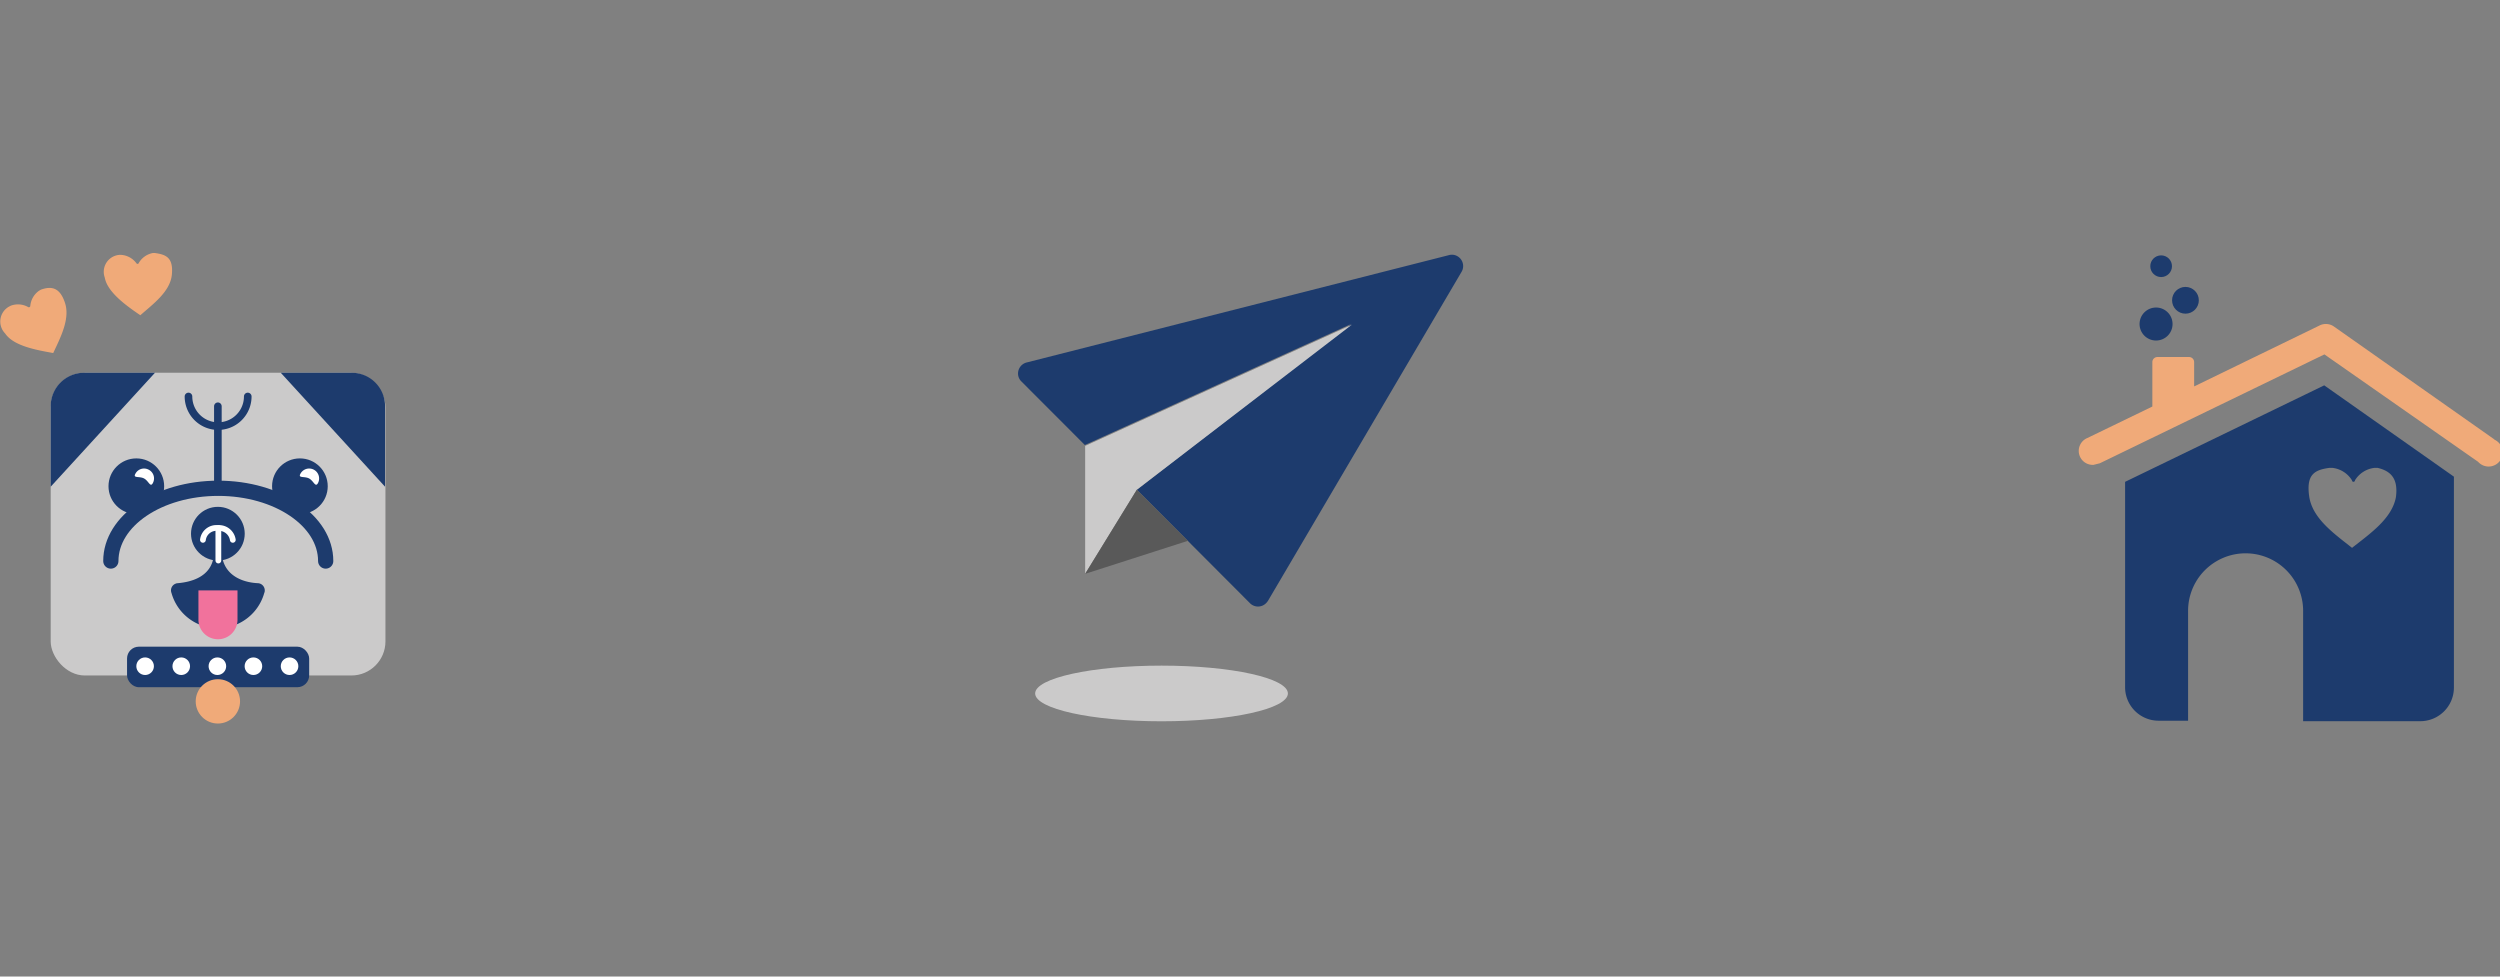 <svg id="Layer_1" data-name="Layer 1" xmlns="http://www.w3.org/2000/svg" viewBox="0 0 256 100"><rect x="0" y="0" width="256" height="100" fill="#808080" stroke="none"/><defs><style>.cls-1{fill:#f0aa79;}.cls-2{fill:#1d3b6d;}.cls-3{fill:#cbcaca;}.cls-4{fill:#595959;}.cls-5{fill:#fff;}.cls-6,.cls-7,.cls-8{fill:none;stroke-linecap:round;stroke-miterlimit:10;}.cls-6,.cls-8{stroke:#1d3b6d;}.cls-6{stroke-width:0.78px;}.cls-7{stroke:#fff;stroke-width:0.59px;}.cls-8{stroke-width:1.56px;}.cls-9{fill:#f1729c;}</style></defs><title>loyal-rescue-icon</title><path id="roof" class="cls-1" d="M255.43,45,239,33.44a1.44,1.44,0,0,0-1.48-.11l-12.84,6.24V37.08a.52.52,0,0,0-.53-.52h-3.22a.52.52,0,0,0-.53.52v4.55l-6.65,3.22a1.43,1.43,0,0,0,.63,2.75l.64-.16,23-11.15,15.74,11A1.44,1.44,0,1,0,255.38,45h0Z"/><circle id="smoke-3" class="cls-2" cx="220.78" cy="33.18" r="1.69"/><circle id="smoke-2" class="cls-2" cx="223.79" cy="30.75" r="1.37"/><circle id="smoke-1" class="cls-2" cx="221.3" cy="27.26" r="1.11"/><path id="house-2" class="cls-2" d="M238,39.46l-20.39,9.88v21A3.43,3.43,0,0,0,221,73.8h3.06V62.55a5.89,5.89,0,1,1,11.78,0v11.3h12a3.44,3.44,0,0,0,3.44-3.43V48.81Zm7.34,11.46c-.42,2.22-2.69,3.75-4.49,5.18-1.8-1.43-4.07-3-4.39-5.28s.59-2.7,2.06-2.91h.32a2.72,2.72,0,0,1,2,1.27.16.16,0,0,0,.16.16.16.16,0,0,0,.15-.16,2.71,2.71,0,0,1,2-1.27h.32C244.81,48.23,245.6,49,245.34,50.92Z"/><g id="airplane"><g id="plane"><path id="body" class="cls-2" d="M116.41,50.15,128,61.77a1.16,1.16,0,0,0,1.64,0,1.33,1.33,0,0,0,.21-.26l19.8-33.65a1.16,1.16,0,0,0-.37-1.6,1.12,1.12,0,0,0-.89-.14l-43.27,11a1.17,1.17,0,0,0-.84,1.41,1.15,1.15,0,0,0,.32.54l6.49,6.5,27.31-12.41Z"/><polygon id="wing" class="cls-3" points="111.12 58.76 116.41 50.15 138.43 33.25 111.12 45.66 111.12 58.76"/><polygon id="shadow" class="cls-4" points="121.64 55.38 111.12 58.76 116.41 50.15 121.64 55.38"/><ellipse id="ground" class="cls-3" cx="118.94" cy="71.01" rx="12.94" ry="2.85"/></g></g><g id="pug"><g id="face"><rect class="cls-3" x="5.19" y="38.17" width="34.28" height="31" rx="3.49" ry="3.49"/><rect class="cls-2" x="13.01" y="66.22" width="18.65" height="4.15" rx="1.21" ry="1.21"/><circle class="cls-1" cx="22.31" cy="71.82" r="2.27"/><path class="cls-2" d="M8.63,38.17A3.43,3.43,0,0,0,5.19,41.6h0v8.24L15.87,38.17Z"/><path class="cls-2" d="M36,38.17a3.42,3.42,0,0,1,3.43,3.43h0v8.24L28.75,38.17Z"/><circle class="cls-2" cx="13.96" cy="49.79" r="2.85"/><circle class="cls-2" cx="30.71" cy="49.79" r="2.85"/><path class="cls-5" d="M15.65,49.47c-.26.48-.42-.21-.89-.47s-1.17,0-.9-.48a1,1,0,0,1,1.37-.42,1,1,0,0,1,.42,1.37Z"/><path class="cls-5" d="M32.56,49.47c-.27.48-.43-.21-.9-.47s-1.16,0-.9-.48a1,1,0,0,1,1.8.95Z"/><path class="cls-2" d="M22.73,56.92c.32,2.22,2.43,2.75,3.7,2.8a.74.74,0,0,1,.68.79.5.5,0,0,1-.05.21,4.93,4.93,0,0,1-9.5,0,.73.73,0,0,1,.42-.95.54.54,0,0,1,.21-.05c1.27-.11,3.43-.58,3.7-2.8"/><line class="cls-6" x1="22.31" y1="41.6" x2="22.31" y2="50"/><circle class="cls-2" cx="22.31" cy="54.65" r="2.75"/><path class="cls-6" d="M25.37,40.6a3,3,0,0,1-6.07,0"/><path class="cls-7" d="M23.84,55.28a1.43,1.43,0,0,0-1.53-1.21,1.39,1.39,0,0,0-1.53,1.21"/><path class="cls-8" d="M33.35,57.45c0-4.12-4.91-7.45-11-7.45s-11,3.33-11,7.45"/><line class="cls-7" x1="22.36" y1="54.07" x2="22.36" y2="57.4"/><circle class="cls-5" cx="14.86" cy="68.22" r="0.9"/><circle class="cls-5" cx="29.65" cy="68.22" r="0.9"/><circle class="cls-5" cx="18.56" cy="68.22" r="0.9"/><circle class="cls-5" cx="22.26" cy="68.22" r="0.9"/><circle class="cls-5" cx="25.95" cy="68.22" r="0.9"/><path class="cls-9" d="M24.32,60.46v3a2,2,0,0,1-2,2h0a2,2,0,0,1-2-2h0v-3"/></g><path id="heart-2" class="cls-1" d="M4.19,29.66,4,29.77a2.13,2.13,0,0,0-.9,1.58.15.15,0,0,1-.19.11h0a2.11,2.11,0,0,0-1.8-.16l-.21.11a1.75,1.75,0,0,0-.37,2.74c.85,1.27,3.17,1.69,4.92,2,.74-1.58,1.74-3.49,1.21-5.12S5.25,29.29,4.19,29.66Z"/><path id="heart-1" class="cls-1" d="M15.87,25.91h-.22A2.12,2.12,0,0,0,14.17,27,.17.17,0,0,1,14,27a2.12,2.12,0,0,0-1.58-.9h-.21a1.74,1.74,0,0,0-1.48,2.33c.26,1.47,2.16,2.85,3.64,3.85,1.32-1.16,3.07-2.43,3.23-4.17S17,26.07,15.87,25.91Z"/></g></svg>